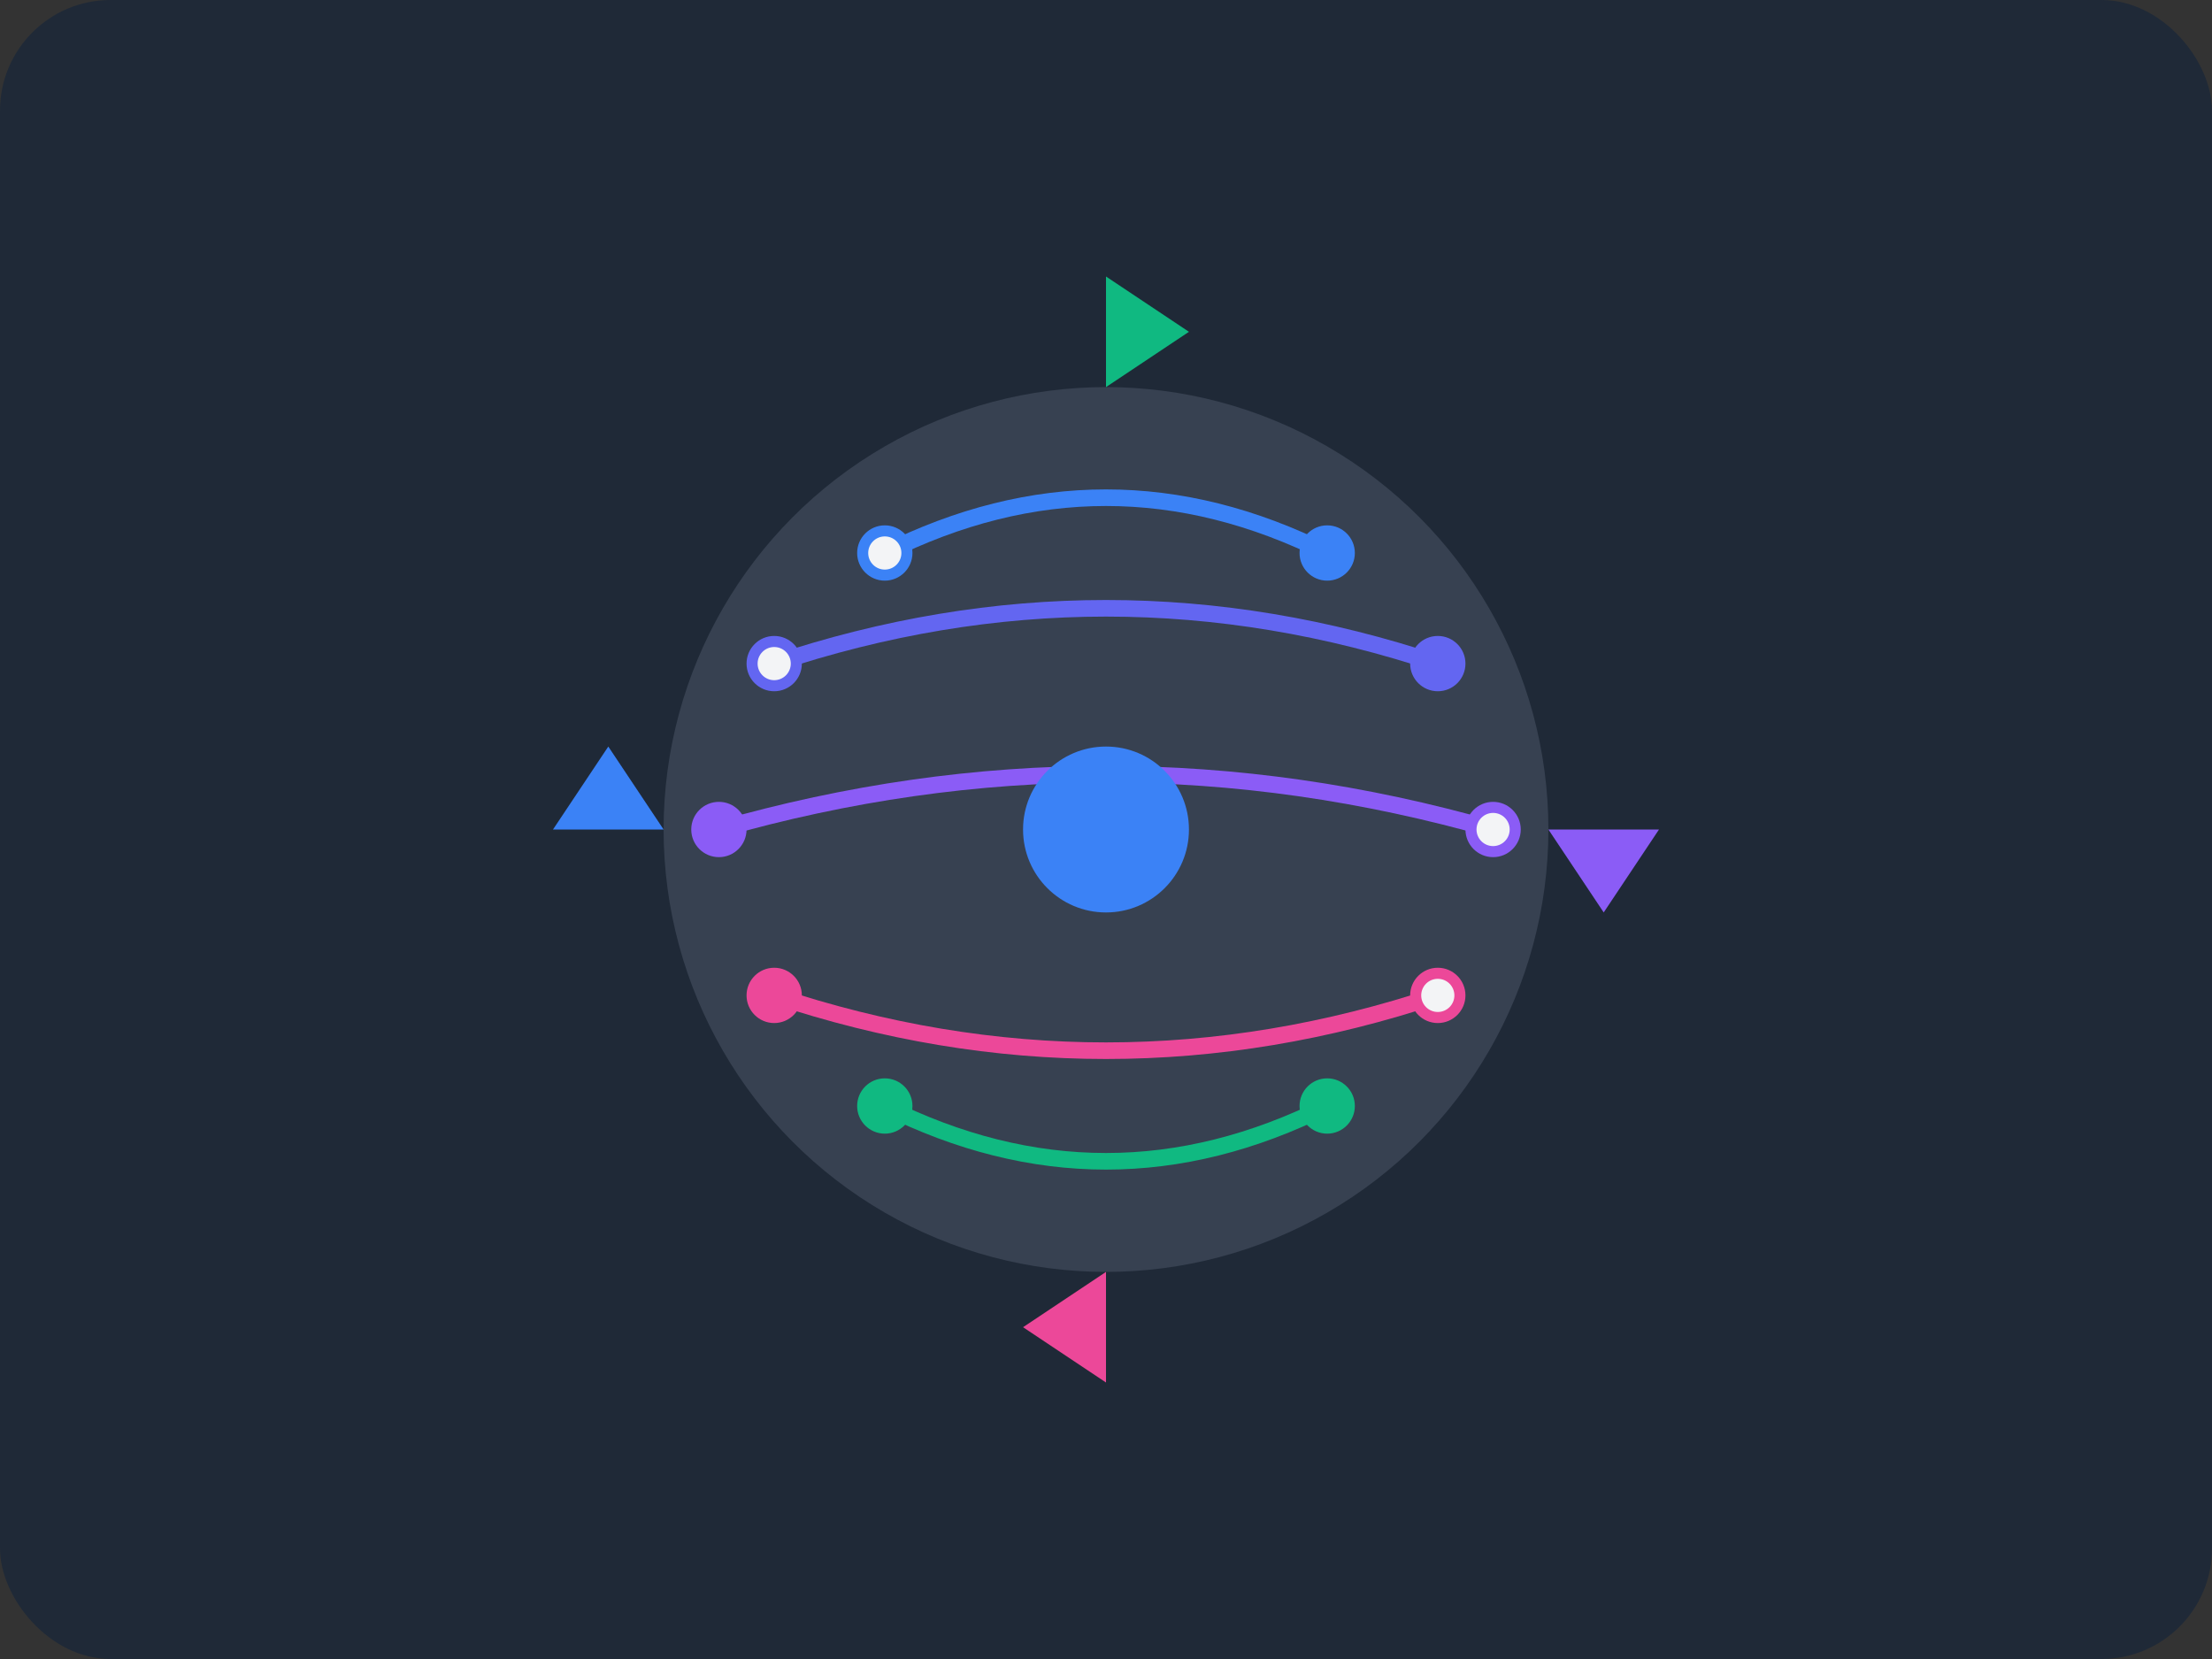 <svg xmlns="http://www.w3.org/2000/svg" viewBox="0 0 400 300">
  <rect x="0" y="0" width="400" height="300" fill="#333333" stroke="none"/>
  <!-- Background -->
  <rect width="400" height="300" fill="#1F2937" rx="20" />
  
  <!-- Brain circuit board -->
  <circle cx="200" cy="150" r="80" fill="#374151" />
  <path d="M160,100 Q200,80 240,100" fill="none" stroke="#3B82F6" stroke-width="3" />
  <path d="M140,120 Q200,100 260,120" fill="none" stroke="#6366F1" stroke-width="3" />
  <path d="M130,150 Q200,130 270,150" fill="none" stroke="#8B5CF6" stroke-width="3" />
  <path d="M140,180 Q200,200 260,180" fill="none" stroke="#EC4899" stroke-width="3" />
  <path d="M160,200 Q200,220 240,200" fill="none" stroke="#10B981" stroke-width="3" />
  
  <!-- Circuit nodes -->
  <circle cx="160" cy="100" r="5" fill="#3B82F6" />
  <circle cx="240" cy="100" r="5" fill="#3B82F6" />
  <circle cx="140" cy="120" r="5" fill="#6366F1" />
  <circle cx="260" cy="120" r="5" fill="#6366F1" />
  <circle cx="130" cy="150" r="5" fill="#8B5CF6" />
  <circle cx="270" cy="150" r="5" fill="#8B5CF6" />
  <circle cx="140" cy="180" r="5" fill="#EC4899" />
  <circle cx="260" cy="180" r="5" fill="#EC4899" />
  <circle cx="160" cy="200" r="5" fill="#10B981" />
  <circle cx="240" cy="200" r="5" fill="#10B981" />
  
  <!-- Center node with pulse -->
  <circle cx="200" cy="150" r="15" fill="#3B82F6">
    <animate attributeName="r" values="15;20;15" dur="2s" repeatCount="indefinite" />
    <animate attributeName="fill" values="#3B82F6;#8B5CF6;#3B82F6" dur="2s" repeatCount="indefinite" />
  </circle>
  
  <!-- Data points flowing through circuits -->
  <circle cx="160" cy="100" r="3" fill="#F3F4F6">
    <animate attributeName="cx" values="160;200;240" dur="3s" repeatCount="indefinite" />
  </circle>
  <circle cx="140" cy="120" r="3" fill="#F3F4F6">
    <animate attributeName="cx" values="140;200;260" dur="2.5s" repeatCount="indefinite" />
  </circle>
  <circle cx="270" cy="150" r="3" fill="#F3F4F6">
    <animate attributeName="cx" values="270;200;130" dur="4s" repeatCount="indefinite" />
  </circle>
  <circle cx="260" cy="180" r="3" fill="#F3F4F6">
    <animate attributeName="cx" values="260;200;140" dur="3.5s" repeatCount="indefinite" />
  </circle>
  
  <!-- Prediction arrows -->
  <path d="M200,70 L200,50 L215,60 Z" fill="#10B981" />
  <path d="M200,230 L200,250 L185,240 Z" fill="#EC4899" />
  <path d="M120,150 L100,150 L110,135 Z" fill="#3B82F6" />
  <path d="M280,150 L300,150 L290,165 Z" fill="#8B5CF6" />
</svg>
